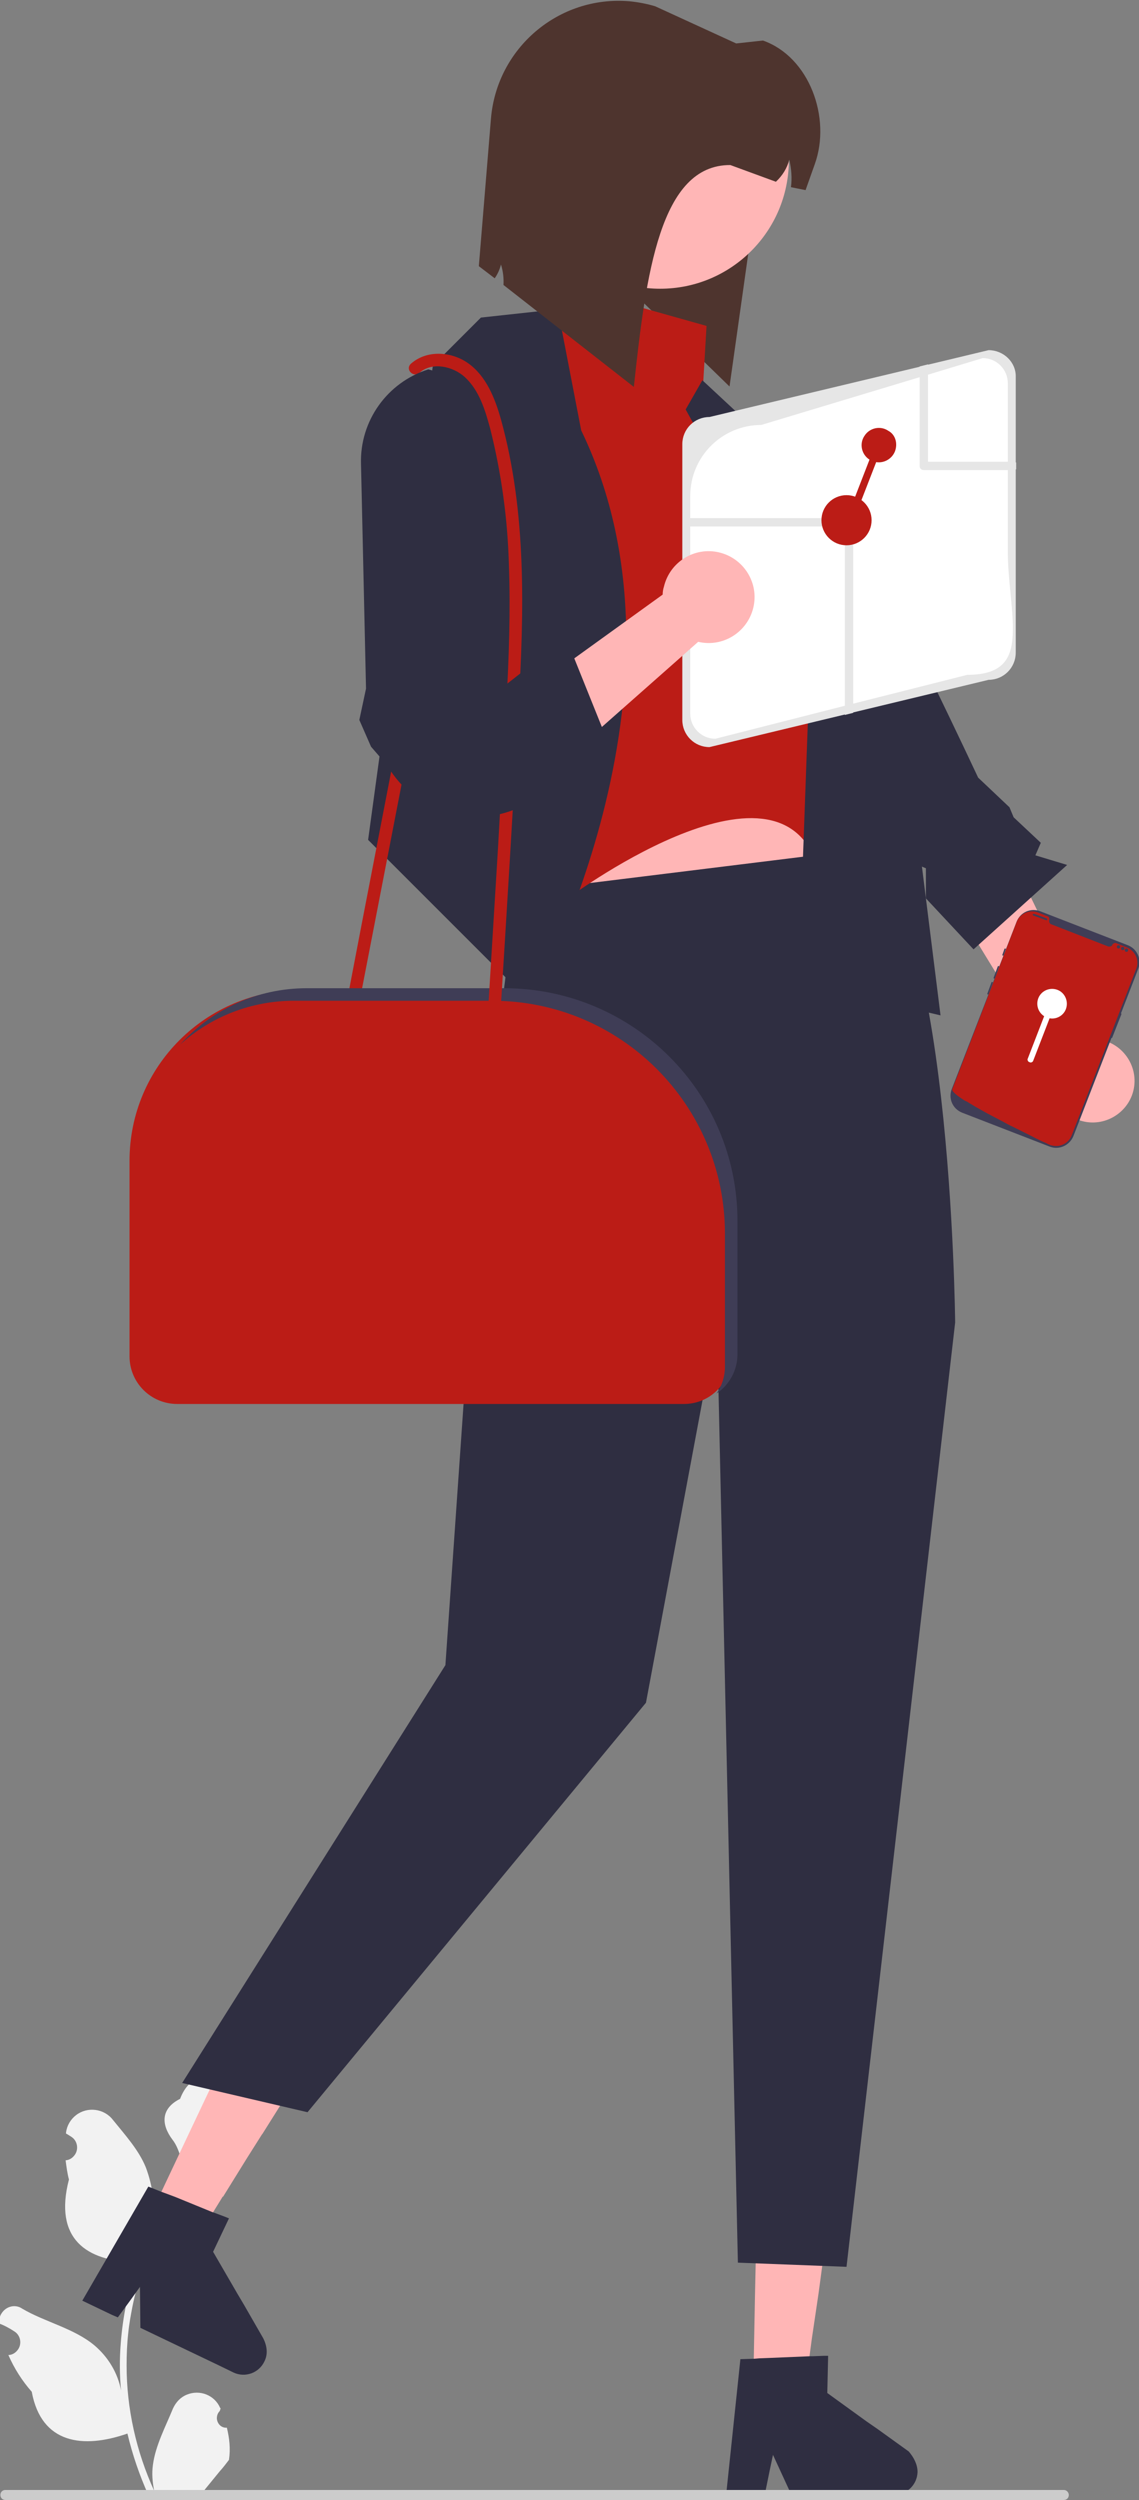 <?xml version="1.0" encoding="utf-8"?>
<!-- Generator: Adobe Illustrator 27.7.0, SVG Export Plug-In . SVG Version: 6.00 Build 0)  -->
<svg version="1.1" id="Ebene_1" xmlns="http://www.w3.org/2000/svg" xmlns:xlink="http://www.w3.org/1999/xlink" x="0px" y="0px"
	 viewBox="0 0 272.6 598.3" style="enable-background:new 0 0 272.6 598.3;" xml:space="preserve">
<rect x="0" y="0" width="272.6" height="598.3" fill="#808080" stroke="none"/>
<style type="text/css">
	.st0{fill:#4E342E;}
	.st1{fill:#F2F2F2;}
	.st2{fill:#FFB6B6;}
	.st3{fill:#2F2E41;}
	.st4{fill:#BB1C16;}
	.st5{fill:#CCCCCC;}
	.st6{fill:#E6E6E6;}
	.st7{fill:#FFFFFF;}
	.st8{fill:#3F3D56;}
	.st9{fill-rule:evenodd;clip-rule:evenodd;fill:#FFFFFF;}
</style>
<path class="st0" d="M174.6,92.5l-38-37l3.9-18.6c1.6-16.8,20.7-28.1,18.3-33.2l26.8,10.8L174.6,92.5z"/>
<path class="st1" d="M54.3,581c-1.3,0.1-2.3-0.9-2.4-2.2c0-0.7,0.2-1.3,0.7-1.8l0.2-0.6c0,0,0-0.1-0.1-0.1c-1.3-3.1-4.9-4.5-8-3.2
	c-1.5,0.6-2.6,1.8-3.3,3.3c-1.8,4.4-4.2,8.9-4.8,13.5c-0.3,2.1-0.1,4.2,0.3,6.2c-4.3-9.4-6.6-19.7-6.6-30c0-2.6,0.1-5.2,0.4-7.8
	c0.2-2.1,0.6-4.2,1-6.3c2.3-11.3,7.3-22,14.5-31c3.5-1.9,6.3-4.8,8.1-8.4c0.6-1.3,1.1-2.6,1.3-4.1c-0.4,0.1-1.5-5.9-1.2-6.3
	c-0.5-0.8-1.5-1.2-2.1-2.1c-3-4-7.1-3.3-9.2,2.2c-4.6,2.3-4.6,6.1-1.8,9.8c1.8,2.3,2,5.5,3.6,8c-0.2,0.2-0.3,0.4-0.5,0.6
	c-3,3.8-5.5,7.9-7.7,12.2c0.5-4.8-0.1-9.7-1.8-14.2c-1.7-4.2-5-7.8-7.9-11.4c-2.1-2.7-6.1-3.2-8.8-1.1c-1.3,1-2.2,2.5-2.4,4.2
	c0,0.1,0,0.1,0,0.2c0.4,0.2,0.8,0.5,1.3,0.8c1.4,0.9,1.8,2.9,0.8,4.3c-0.5,0.7-1.2,1.2-2.1,1.3l-0.1,0c0.2,1.5,0.4,3.1,0.8,4.6
	c-3.7,14.3,4.3,19.5,15.7,19.8c0.3,0.1,0.5,0.3,0.7,0.4c-2.2,6.1-3.5,12.5-4,19c-0.3,3.8-0.3,7.7,0.1,11.5l0-0.1
	c-0.8-4.3-3.1-8.1-6.4-10.9c-4.9-4.1-11.9-5.6-17.3-8.8c-1.6-1.1-3.8-0.6-4.9,1.1c-0.5,0.7-0.6,1.5-0.5,2.4l0,0.1
	c0.8,0.3,1.6,0.7,2.3,1.1c0.4,0.2,0.8,0.5,1.3,0.8c1.4,0.9,1.8,2.9,0.8,4.3c-0.5,0.7-1.2,1.2-2.1,1.3l-0.1,0c0,0-0.1,0-0.1,0
	c1.4,3.2,3.3,6.2,5.6,8.8c2.3,12.5,12.3,13.7,22.9,10h0c1.2,5.1,2.9,10,5,14.7h18c0.1-0.2,0.1-0.4,0.2-0.6c-1.7,0.1-3.3,0-5-0.3
	c1.3-1.6,2.7-3.3,4-4.9c0,0,0.1-0.1,0.1-0.1c0.7-0.8,1.4-1.7,2-2.5l0,0C55.2,586,54.9,583.5,54.3,581L54.3,581z"/>
<polygon class="st2" points="199.7,522 196.8,542.2 196.8,542.2 195.9,548.9 194.3,559.7 194.3,559.7 193.7,564.2 192.7,571 
	184.2,570.8 181.6,570.7 180.3,570.7 180.4,564.7 180.7,549 181.3,521.7 181.4,521.7 184,521.7 194.2,521.9 196.7,522 "/>
<path class="st3" d="M219.6,591.6c-0.1,3.1-2.6,5.5-5.7,5.4l-4.1-0.1l-2.6-0.1l-10.2-0.2l-2.6-0.1l-5.3-0.1l-4.1-8.9l-0.8,3.8v0
	l-1,4.9l-1.5,0l-7.8-0.2l3.3-31.4l3.3-0.1l1.2-0.1l2.6-0.1l9.5-0.4h0l0.7,0l2.6-0.1l1.1,0l-0.2,8.9l9.4,6.8l2.6,1.8l7.5,5.4
	C218.7,588.1,219.6,589.8,219.6,591.6z"/>
<polygon class="st2" points="73.6,493.5 62.8,510.7 62.7,510.8 59.1,516.5 53.4,525.7 53.3,525.7 50.9,529.6 47.3,535.3 39.6,531.7 
	37.3,530.6 36,530 38.6,524.6 45.3,510.4 57,485.7 57.1,485.7 59.4,486.8 68.6,491.2 70.9,492.2 "/>
<path class="st3" d="M63.3,565.1c-1.3,2.8-4.6,4-7.4,2.7l-3.7-1.8l-2.3-1.1l-9.2-4.4l-2.3-1.1l-4.8-2.3l-0.1-9.8l-2.3,3.2l0,0
	l-3,4.1l-1.4-0.6l-7.1-3.4l15.8-27.3l3,1.2l1.1,0.4l2.4,0.9l8.8,3.6l0,0l0.6,0.2l2.4,0.9l1,0.4l-3.8,8l5.8,10l1.6,2.7l4.6,8
	C64,561.6,64.1,563.5,63.3,565.1z"/>
<path class="st2" d="M252.1,255.3l-24.9-40.7l13.3-12.7l22.7,46.9c5.4,0.9,9.1,6.1,8.2,11.5c-0.9,5.4-6.1,9.1-11.5,8.2
	c-5.4-0.9-9.1-6.1-8.2-11.5C251.8,256.4,251.9,255.8,252.1,255.3L252.1,255.3z"/>
<path class="st3" d="M174.8,126l11.3-11c0,0,9.8-3,18.9,12.7s29.1,58.4,29.1,58.4l7.5,7.1l1,2.4l6.5,6.1l-1.3,3l7.6,2.3L233,227.2
	L221.6,215l0-7.2l-5-2.1l-4.9-4.1l-1.8-6.7L174.8,126z"/>
<polygon class="st2" points="130.1,158 130.1,222.5 205.1,209 186.1,151 "/>
<path class="st3" d="M204.6,203.5l-81,10l-9,70l-8,115l-63,100l30,7l81-98l17-90.9l5,224.9l26,1l26-226
	C228.6,316.5,227.6,210.5,204.6,203.5z"/>
<path class="st4" d="M169.1,78l-32-9l-15,21l14.5,124.5c0,0,54-40,60-3l2.5-48.5c0,0,2.7-32-3.1-34.5S168.1,95,168.1,95L169.1,78z"
	/>
<path class="st3" d="M115.1,76l-11.5,11.5L88.1,201l38.9,38.9c0,0,42.1-74.9,12.1-136.9l-5.6-29L115.1,76z"/>
<polygon class="st3" points="168.1,91 211.1,131 225.1,243 191.1,235 194.1,152 164.1,98 "/>
<path class="st5" d="M255.8,597.1c0,0.7-0.5,1.2-1.2,1.2c0,0,0,0,0,0H1.3c-0.7,0-1.2-0.5-1.2-1.2s0.5-1.2,1.2-1.2h253.3
	C255.3,595.9,255.8,596.5,255.8,597.1C255.8,597.1,255.8,597.1,255.8,597.1z"/>
<path class="st4" d="M163.7,336H42.4c-6.3,0-11.4-5.1-11.4-11.4v-46.8c0-22.6,18.3-40.8,40.9-40.9h47.4c30.8,0,55.7,25,55.7,55.7
	v31.9C175,330.9,170,336,163.7,336z"/>
<path class="st4" d="M86.2,238.9l10.9-56.3l3.1-16.2c0.4-1.9-2.5-2.7-2.9-0.8L86.4,222l-3.1,16.2C82.9,240,85.8,240.8,86.2,238.9
	L86.2,238.9z"/>
<path class="st6" d="M236.6,83.8l-14.6,3.5l-2,0.5l-50.2,12c-3.6,0-6.5,2.9-6.5,6.5v66c0,3.6,2.9,6.5,6.5,6.5l32.4-7.8l2-0.5
	l32.4-7.8c3.6,0,6.5-2.9,6.5-6.5v-66C243.2,86.7,240.2,83.8,236.6,83.8z"/>
<path class="st7" d="M241.2,131.7v-40c0-3.3-2.7-6-6-6c0,0,0,0,0,0l-13.2,4l-2,0.6l-37.8,11.4c-9.4,0-17,7.6-17,17c0,0,0,0,0,0v52.1
	c0,3.3,2.7,6,6,6c0,0,0,0,0,0l31-7.9l2-0.5l27.3-6.9c8.9,0,10.9-4.2,10.9-10.8C242.5,145.5,241.2,138.8,241.2,131.7z"/>
<path class="st6" d="M204.2,125v45.6l-2,0.5V126h-37c-0.6,0-1-0.4-1-1s0.4-1,1-1h38C203.8,124,204.2,124.4,204.2,125
	C204.2,125,204.2,125,204.2,125z"/>
<path class="st6" d="M243.2,110.7v1.6c-0.2,0.1-0.4,0.2-0.6,0.2h-21.5c-0.6,0-1-0.4-1-1c0,0,0,0,0,0V87.7l2-0.5v23.3h20.5
	C242.8,110.5,243,110.6,243.2,110.7z"/>
<circle class="st4" cx="202.6" cy="124.5" r="6"/>
<circle class="st2" cx="158" cy="38.3" r="30.8"/>
<path class="st0" d="M195,39.3l-2.2,6.2l-3.5-0.7c0.3-2.2,0.1-4.4-0.4-6.6c-0.5,2-1.6,3.8-3.2,5.3l-10.9-4
	c-16.8-0.1-20.2,26-23.1,53.1l-31.2-24.4c0.1-1.6-0.1-3.3-0.6-4.9c-0.3,1.2-0.8,2.3-1.5,3.3l-3.8-2.9l2.9-35.3
	c1.4-16.9,16.2-29.5,33.1-28.1c2.1,0.2,4.2,0.6,6.2,1.2l19.4,8.9l6.4-0.7C193.7,13.6,199,28.2,195,39.3z"/>
<path class="st8" d="M120.8,236.5H73.4c-11.6,0-22.6,4.9-30.3,13.5c7.5-6.8,17.2-10.5,27.3-10.5h47.4c30.8,0,55.7,25,55.7,55.7v31.9
	c0,2.3-0.7,4.5-2,6.4c3.1-2.1,5-5.6,5-9.4v-31.9C176.5,261.5,151.6,236.6,120.8,236.5z"/>
<path class="st4" d="M100.4,89.2c3.1-2.7,8-1.5,10.8,1c3.5,3.2,4.9,7.9,6.1,12.3c2.7,10.7,4.2,21.7,4.5,32.7
	c0.4,11.1,0,22.2-0.6,33.2c-0.6,11.5-1.4,22.9-2,34.4l-2.4,39.2c-0.1,1.9,2.9,1.9,3,0c1.5-24.2,3-48.4,4.3-72.6
	c1.3-23,2-46.6-4.2-69c-1.4-5-3.5-10.4-7.9-13.5c-4-2.8-9.8-3.2-13.6,0.1C96.8,88.4,99,90.5,100.4,89.2L100.4,89.2z"/>
<path class="st2" d="M158.6,142.3l-42.7,30.8l8.1,18.6l43.1-38.1c5.9,1.4,11.8-2.3,13.2-8.2s-2.3-11.8-8.2-13.2s-11.8,2.3-13.2,8.2
	C158.7,141,158.6,141.7,158.6,142.3L158.6,142.3z"/>
<path class="st3" d="M102.5,88.4L102.5,88.4c0,0,11.2,1.9,12.4,21.9s0.9,57.7,0.9,57.7l10.6-8.3l10.7-3l7.6,18.9l-6,10l-6.9,3.3
	l-2.5-1.5l-3.9,5.3c-11.7,6.1-26.1,1.9-32.7-9.5l0,0l-3.9-4.5l-2.8-6.4l1.6-7.5L86.4,111C86.1,100.7,92.7,91.5,102.5,88.4z"/>
<path class="st8" d="M251.2,274.4l-20.9-8.1c-2.3-0.9-3.4-3.4-2.5-5.7l15.5-40c0.9-2.3,3.4-3.4,5.7-2.5l20.9,8.1
	c2.3,0.9,3.4,3.4,2.5,5.7l-15.5,40C256,274.1,253.5,275.3,251.2,274.4z"/>
<path class="st8" d="M268.3,242.5c-0.1,0-0.2,0-0.2,0.1l-2.2,5.6c0,0.1,0,0.2,0.1,0.2c0.1,0,0.2,0,0.2-0.1l2.2-5.6
	C268.4,242.6,268.3,242.5,268.3,242.5z"/>
<path class="st4" d="M272,231.7l-15.5,40c-0.8,2-2.9,3-4.9,2.4l0,0c0,0-0.1,0-0.1,0c-0.1,0-0.1,0-0.2-0.1c0,0-0.2-0.1-0.5-0.2
	c-0.3-0.2-0.8-0.4-1.5-0.7c-0.2-0.1-0.4-0.2-0.6-0.3c-0.4-0.2-0.9-0.4-1.4-0.7c-0.2-0.1-0.4-0.2-0.6-0.3c-1-0.5-2.2-1.1-3.4-1.7
	c-0.2-0.1-0.4-0.2-0.6-0.3c-0.1,0-0.1-0.1-0.2-0.1c-0.9-0.4-1.8-0.9-2.7-1.4l-0.2-0.1c-1.5-0.8-3.1-1.6-4.5-2.4
	c-1.1-0.6-2.1-1.2-3.1-1.8c-0.3-0.2-0.6-0.4-0.9-0.5c-0.1,0-0.1-0.1-0.2-0.1c-1.9-1.2-3.1-2.2-3-2.7l15.4-40
	c0.8-2.1,3.1-3.1,5.2-2.3c0,0,0,0,0,0l2.2,0.9c0.4,0.1,0.5,0.5,0.4,0.9c0,0,0,0,0,0.1c-0.1,0.4,0.2,0.8,0.5,0.9l13.6,5.3
	c0.4,0.1,0.8,0,1-0.3c0,0,0,0,0-0.1c0.2-0.3,0.6-0.5,0.9-0.4l2.2,0.9C271.7,227.4,272.7,229.7,272,231.7
	C272,231.7,272,231.7,272,231.7z"/>
<path class="st8" d="M240.6,227c-0.1,0-0.2,0-0.2,0.1l-0.5,1.4c0,0.1,0,0.2,0.1,0.2c0.1,0,0.2,0,0.2-0.1l0.5-1.4
	C240.8,227.2,240.7,227,240.6,227z"/>
<path class="st8" d="M239,231.2c-0.1,0-0.2,0-0.2,0.1l-1,2.7c0,0.1,0,0.2,0.1,0.2c0.1,0,0.2,0,0.2-0.1l1-2.7
	C239.2,231.3,239.1,231.2,239,231.2z"/>
<path class="st8" d="M237.5,235c-0.1,0-0.2,0-0.2,0.1l-1,2.7c0,0.1,0,0.2,0.1,0.2s0.2,0,0.2-0.1c0,0,0,0,0,0l1-2.7
	C237.7,235.2,237.6,235.1,237.5,235z"/>
<path class="st8" d="M247.5,218.7l3,1.1c0.1,0,0.2,0.2,0.1,0.3l0,0c0,0.1-0.2,0.2-0.3,0.1l-3-1.1c-0.1,0-0.2-0.2-0.1-0.3l0,0
	C247.3,218.7,247.4,218.7,247.5,218.7z"/>
<circle class="st8" cx="267.7" cy="226.6" r="0.4"/>
<circle class="st8" cx="268.7" cy="227" r="0.4"/>
<circle class="st8" cx="269.6" cy="227.4" r="0.4"/>
<path class="st9" d="M255.1,241.5c-0.6,1.6-2.3,2.5-3.9,2.2l-3.9,10.1c-0.1,0.4-0.6,0.6-0.9,0.4c-0.4-0.1-0.6-0.6-0.4-0.9l0,0
	l3.9-10.1c-1.7-1.1-2.1-3.3-1.1-4.9c1.1-1.7,3.3-2.1,4.9-1.1C255.1,238.1,255.7,239.9,255.1,241.5z"/>
<path class="st4" d="M214.2,108c-0.7,1.8-2.6,2.9-4.5,2.6l-4.5,11.6c-0.2,0.4-0.6,0.6-1.1,0.5c-0.4-0.2-0.6-0.6-0.5-1.1c0,0,0,0,0,0
	l4.5-11.6c-1.9-1.2-2.5-3.8-1.2-5.7c1.2-1.9,3.8-2.5,5.7-1.2C214.3,104,214.9,106.1,214.2,108z"/>
</svg>
